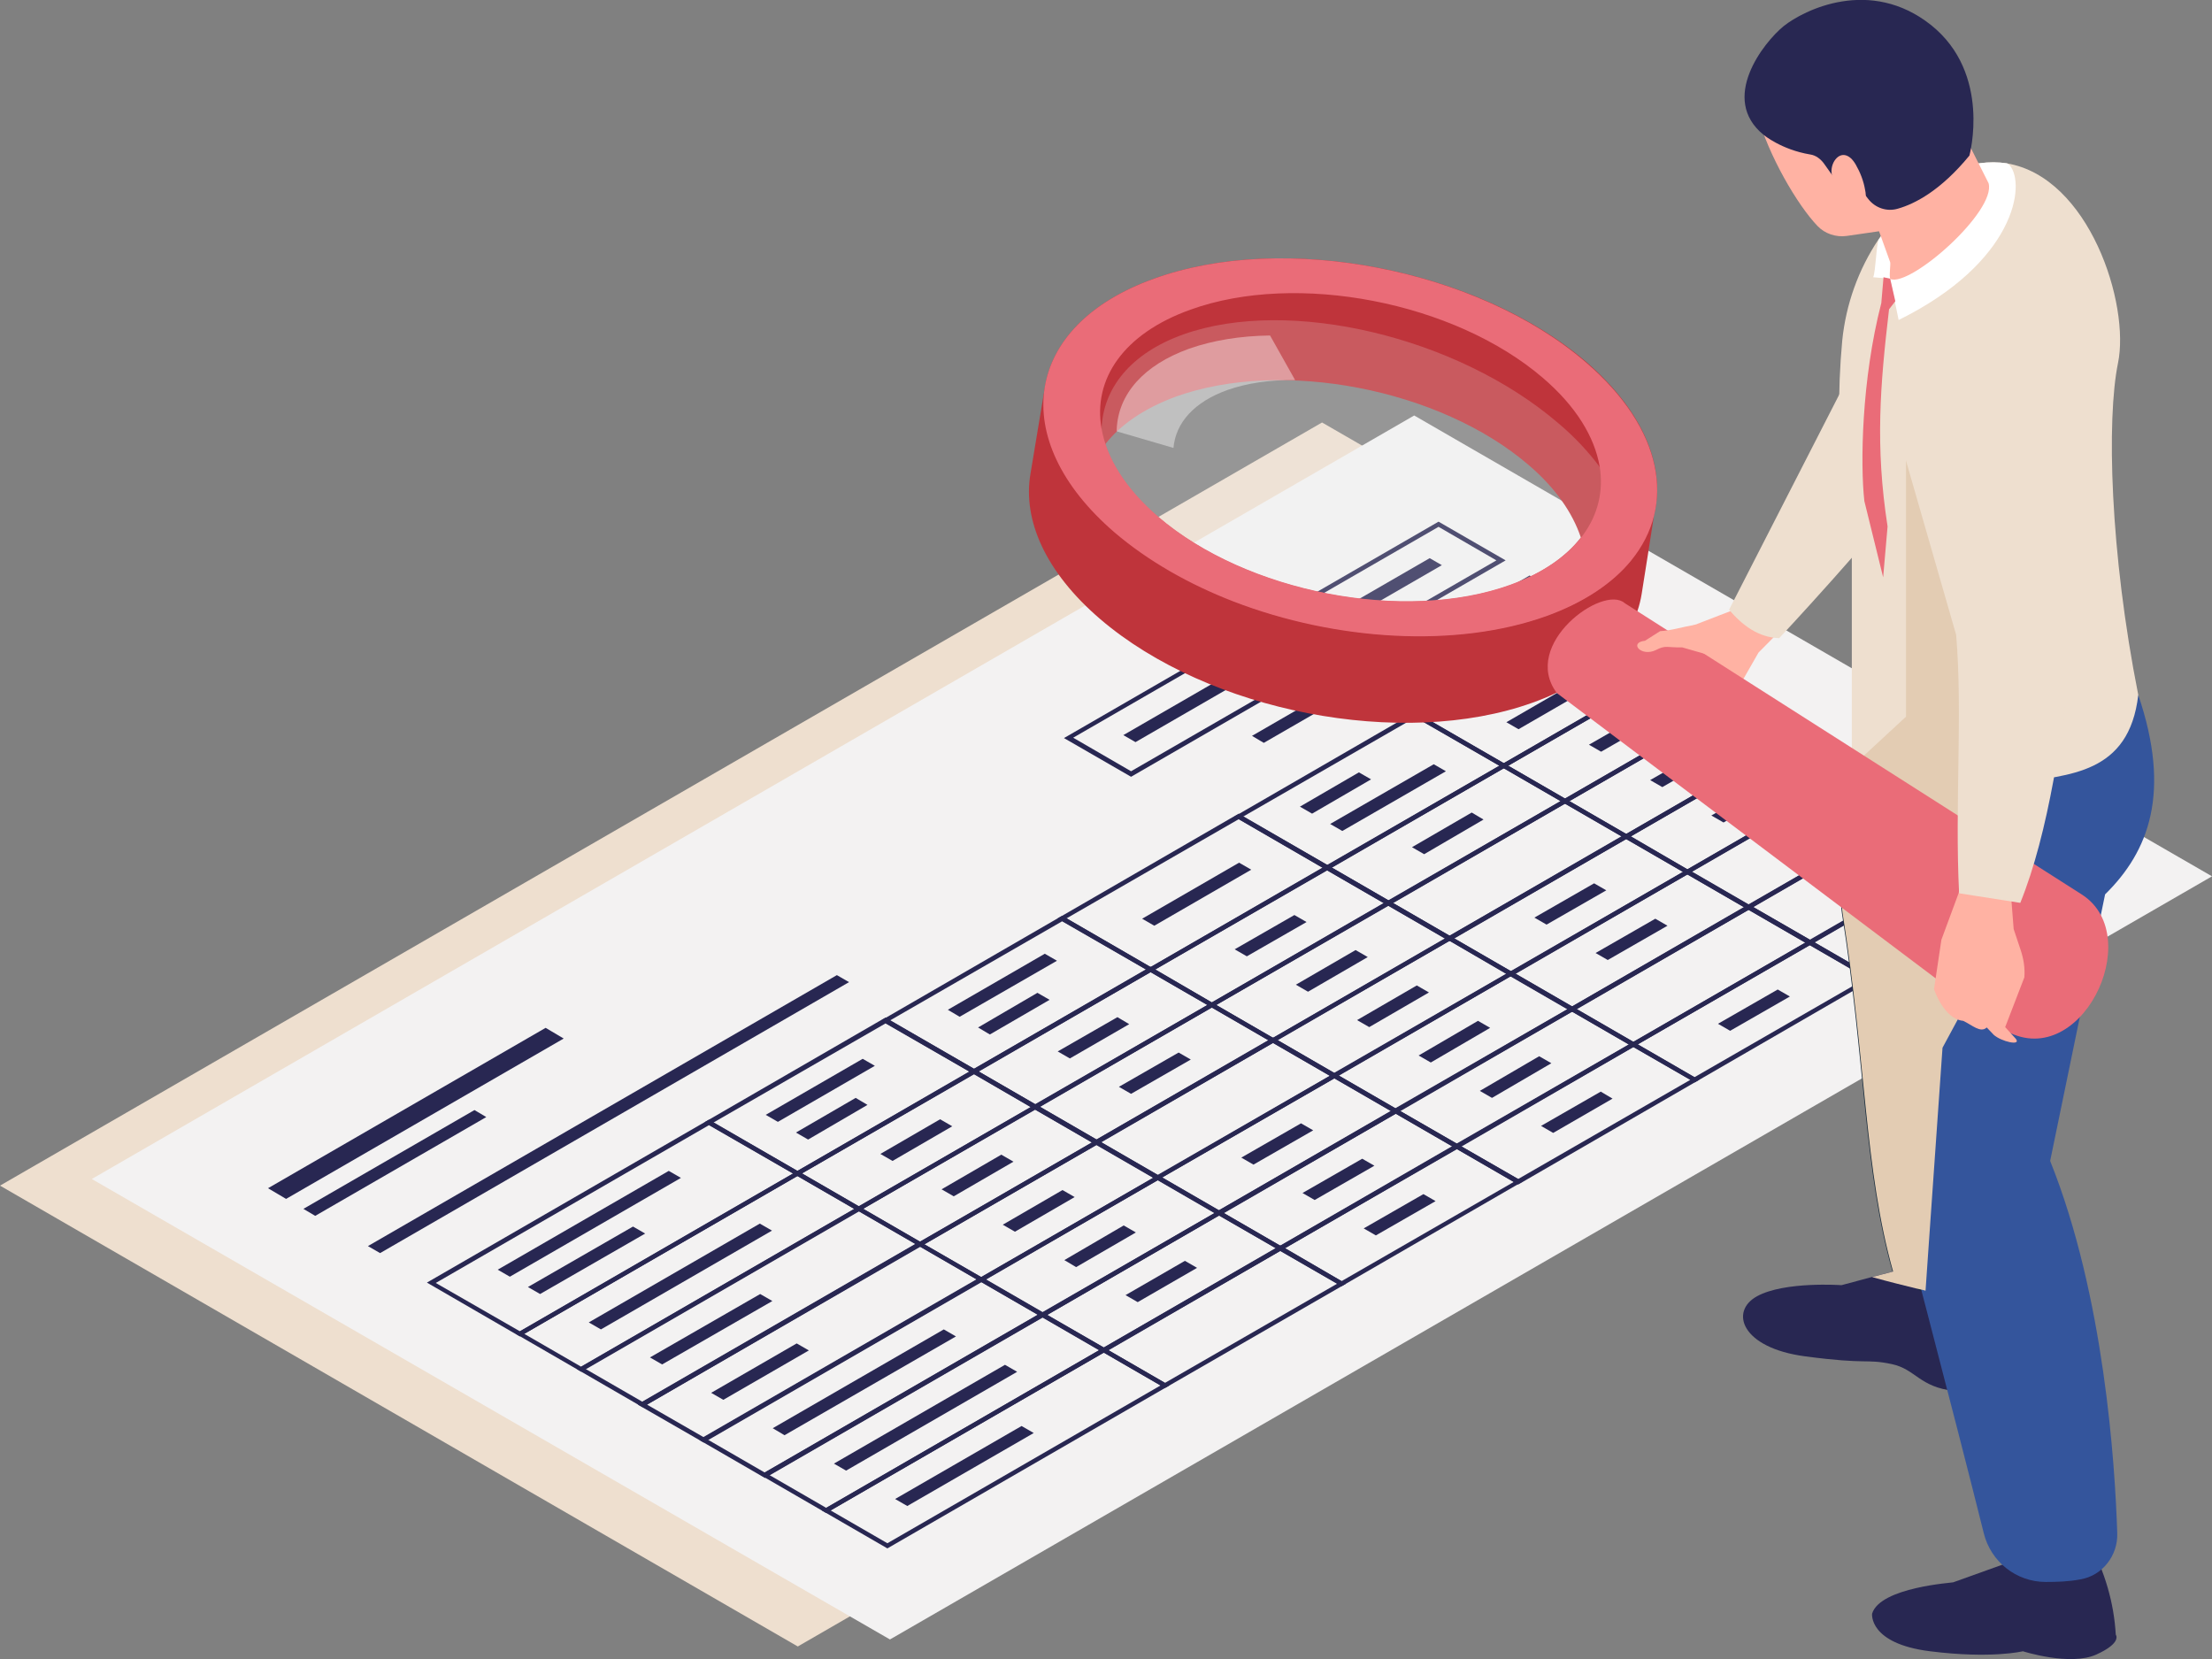 <?xml version="1.0" encoding="utf-8"?>
<!-- Generator: Adobe Illustrator 27.1.1, SVG Export Plug-In . SVG Version: 6.00 Build 0)  -->










<svg version="1.1" id="Layer_1" xmlns="http://www.w3.org/2000/svg" xmlns:xlink="http://www.w3.org/1999/xlink" x="0px" y="0px" viewBox="0 0 600 450" style="enable-background:new 0 0 600 450;" xml:space="preserve">
<rect x="0" y="0" width="600" height="450" fill="#808080" stroke="none"/>
<style type="text/css">
	.st0{fill:#EEDFCF;}
	.st1{fill:#F3F2F2;}
	.st2{fill:#282752;}
	.st3{fill:#BF343B;}
	.st4{opacity:0.2;fill:#F3F2F2;}
	.st5{fill:#EA6C78;}
	.st6{opacity:0.4;fill:#FFFFFF;}
	.st7{fill:#FFB2A3;}
	.st8{fill:#182B3B;}
	.st9{fill:#34559C;}
	.st10{fill:#E3CCB3;}
	.st11{fill:#FFFFFF;}
</style>
<switch>
	
	<g>
		<g>
			<g>
				<polygon class="st0" points="575.1,239.5 216.4,446.6 0,321.6 358.6,114.6 				"/>
				<polygon class="st1" points="600,237.7 241.4,444.7 24.9,319.8 383.6,112.7 				"/>
				<path class="st2" d="M217.5,318.3L141,362.5l-25.2-14.6l76.5-44.2L217.5,318.3z M141,361.1l74.1-42.8l-22.8-13.1l-74.1,42.8
					L141,361.1z"/>
				<path class="st2" d="M265.4,290.6L216.3,319l-25.2-14.6l49.1-28.4L265.4,290.6z M216.3,317.6l46.7-26.9l-22.8-13.1l-46.7,26.9
					L216.3,317.6z"/>
				<path class="st2" d="M313.3,263l-49.1,28.4L239,276.8l49.1-28.4L313.3,263z M264.2,289.9l46.7-26.9l-22.8-13.1l-46.7,26.9
					L264.2,289.9z"/>
				<path class="st2" d="M361.2,235.3l-49.1,28.4l-25.2-14.6l49.1-28.4L361.2,235.3z M312.1,262.3l46.7-26.9L336,222.2l-46.7,26.9
					L312.1,262.3z"/>
				<path class="st2" d="M409.1,207.7L360,236.1l-25.2-14.6l49.1-28.4L409.1,207.7z M360,234.6l46.7-26.9l-22.8-13.1l-46.7,26.9
					L360,234.6z"/>
				<path class="st2" d="M457,180l-49.1,28.4l-25.2-14.6l49.1-28.4L457,180z M407.9,207l46.7-26.9l-22.8-13.1l-46.7,26.9L407.9,207z
					"/>
				<path class="st2" d="M408.4,152l-101.6,58.7l-18.2-10.5l101.6-58.7L408.4,152z M306.8,209.2l99.1-57.2l-15.7-9.1l-99.1,57.2
					L306.8,209.2z"/>
				<path class="st2" d="M234.2,327.9l-76.5,44.2l-17.8-10.3l76.5-44.2L234.2,327.9z M157.6,370.7l74.1-42.8l-15.4-8.9l-74.1,42.8
					L157.6,370.7z"/>
				<path class="st2" d="M282,300.2l-49.1,28.4l-17.8-10.3l49.1-28.4L282,300.2z M232.9,327.2l46.7-26.9l-15.4-8.9l-46.7,26.9
					L232.9,327.2z"/>
				<path class="st2" d="M329.9,272.6l-49.1,28.4L263,290.6l49.1-28.4L329.9,272.6z M280.8,299.5l46.7-26.9l-15.4-8.9l-46.7,26.9
					L280.8,299.5z"/>
				<path class="st2" d="M377.8,244.9l-49.1,28.4L310.9,263l49.1-28.4L377.8,244.9z M328.7,271.9l46.7-26.9l-15.4-8.9L313.3,263
					L328.7,271.9z"/>
				<path class="st2" d="M425.7,217.3l-49.1,28.4l-17.8-10.3l49.1-28.4L425.7,217.3z M376.6,244.2l46.7-26.9l-15.4-8.9l-46.7,26.9
					L376.6,244.2z"/>
				<path class="st2" d="M473.6,189.6L424.5,218l-17.8-10.3l49.1-28.4L473.6,189.6z M424.5,216.6l46.7-26.9l-15.4-8.9l-46.7,26.9
					L424.5,216.6z"/>
				<path class="st2" d="M250.8,337.5l-76.5,44.2l-17.8-10.3l76.5-44.2L250.8,337.5z M174.2,380.2l74.1-42.8l-15.4-8.9l-74.1,42.8
					L174.2,380.2z"/>
				<path class="st2" d="M298.7,309.8l-49.1,28.4l-17.8-10.3l49.1-28.4L298.7,309.8z M249.5,336.8l46.7-26.9l-15.4-8.9l-46.7,26.9
					L249.5,336.8z"/>
				<path class="st2" d="M346.5,282.2l-49.1,28.4l-17.8-10.3l49.1-28.4L346.5,282.2z M297.4,309.1l46.7-26.9l-15.4-8.9L282,300.2
					L297.4,309.1z"/>
				<path class="st2" d="M394.4,254.5l-49.1,28.4l-17.8-10.3l49.1-28.4L394.4,254.5z M345.3,281.5l46.7-26.9l-15.4-8.9l-46.7,26.9
					L345.3,281.5z"/>
				<path class="st2" d="M442.3,226.9l-49.1,28.4l-17.8-10.3l49.1-28.4L442.3,226.9z M393.2,253.8l46.7-26.9l-15.4-8.9l-46.7,26.9
					L393.2,253.8z"/>
				<path class="st2" d="M490.2,199.2l-49.1,28.4l-17.8-10.3l49.1-28.4L490.2,199.2z M441.1,226.2l46.7-26.9l-15.4-8.9l-46.7,26.9
					L441.1,226.2z"/>
				<path class="st2" d="M267.4,347.1l-76.5,44.2L173,381l76.5-44.2L267.4,347.1z M190.8,389.8l74.1-42.8l-15.4-8.9L175.5,381
					L190.8,389.8z"/>
				<path class="st2" d="M315.3,319.4l-49.1,28.4l-17.8-10.3l49.1-28.4L315.3,319.4z M266.1,346.4l46.7-26.9l-15.4-8.9l-46.7,26.9
					L266.1,346.4z"/>
				<path class="st2" d="M363.2,291.8L314,320.1l-17.8-10.3l49.1-28.4L363.2,291.8z M314,318.7l46.7-26.9l-15.4-8.9l-46.7,26.9
					L314,318.7z"/>
				<path class="st2" d="M411,264.1l-49.1,28.4l-17.8-10.3l49.1-28.4L411,264.1z M361.9,291l46.7-26.9l-15.4-8.9l-46.7,26.9
					L361.9,291z"/>
				<path class="st2" d="M458.9,236.5l-49.1,28.4L392,254.5l49.1-28.4L458.9,236.5z M409.8,263.4l46.7-26.9l-15.4-8.9l-46.7,26.9
					L409.8,263.4z"/>
				<path class="st2" d="M506.8,208.8l-49.1,28.4l-17.8-10.3l49.1-28.4L506.8,208.8z M457.7,235.8l46.7-26.9l-15.4-8.9l-46.7,26.9
					L457.7,235.8z"/>
				<path class="st2" d="M284,356.7l-76.5,44.2l-17.8-10.3l76.5-44.2L284,356.7z M207.4,399.4l74.1-42.8l-15.4-8.9l-74.1,42.8
					L207.4,399.4z"/>
				<path class="st2" d="M331.9,329l-49.1,28.4l-17.8-10.3l49.1-28.4L331.9,329z M282.8,355.9l46.7-26.9l-15.4-8.9l-46.7,26.9
					L282.8,355.9z"/>
				<path class="st2" d="M379.8,301.4l-49.1,28.4l-17.8-10.3l49.1-28.4L379.8,301.4z M330.6,328.3l46.7-26.9l-15.4-8.9l-46.7,26.9
					L330.6,328.3z"/>
				<path class="st2" d="M427.7,273.7l-49.1,28.4l-17.8-10.3l49.1-28.4L427.7,273.7z M378.5,300.6l46.7-26.9l-15.4-8.9l-46.7,26.9
					L378.5,300.6z"/>
				<path class="st2" d="M475.5,246.1l-49.1,28.4l-17.8-10.3l49.1-28.4L475.5,246.1z M426.4,273l46.7-26.9l-15.4-8.9L411,264.1
					L426.4,273z"/>
				<path class="st2" d="M523.4,218.4l-49.1,28.4l-17.8-10.3l49.1-28.4L523.4,218.4z M474.3,245.3l46.7-26.9l-15.4-8.9l-46.7,26.9
					L474.3,245.3z"/>
				<path class="st2" d="M300.6,366.2l-76.5,44.2l-17.8-10.3l76.5-44.2L300.6,366.2z M224.1,409l74.1-42.8l-15.4-8.9l-74.1,42.8
					L224.1,409z"/>
				<path class="st2" d="M348.5,338.6L299.4,367l-17.8-10.3l49.1-28.4L348.5,338.6z M299.4,365.5l46.7-26.9l-15.4-8.9L284,356.7
					L299.4,365.5z"/>
				<path class="st2" d="M396.4,310.9l-49.1,28.4L329.4,329l49.1-28.4L396.4,310.9z M347.3,337.9l46.7-26.9l-15.4-8.9L331.9,329
					L347.3,337.9z"/>
				<path class="st2" d="M444.3,283.3l-49.1,28.4l-17.8-10.3l49.1-28.4L444.3,283.3z M395.1,310.2l46.7-26.9l-15.4-8.9l-46.7,26.9
					L395.1,310.2z"/>
				<path class="st2" d="M492.2,255.6L443,284l-17.8-10.3l49.1-28.4L492.2,255.6z M443,282.6l46.7-26.9l-15.4-8.9l-46.7,26.9
					L443,282.6z"/>
				<path class="st2" d="M540,228l-49.1,28.4l-17.8-10.3l49.1-28.4L540,228z M490.9,254.9l46.7-26.9l-15.4-8.9l-46.7,26.9
					L490.9,254.9z"/>
				<path class="st2" d="M317.2,375.8L240.7,420l-17.8-10.3l76.5-44.2L317.2,375.8z M240.7,418.6l74.1-42.8l-15.4-8.9l-74.1,42.8
					L240.7,418.6z"/>
				<path class="st2" d="M365.1,348.2L316,376.5l-17.8-10.3l49.1-28.4L365.1,348.2z M316,375.1l46.7-26.9l-15.4-8.9l-46.7,26.9
					L316,375.1z"/>
				<path class="st2" d="M413,320.5l-49.1,28.4L346,338.6l49.1-28.4L413,320.5z M363.9,347.5l46.7-26.9l-15.4-8.9l-46.7,26.9
					L363.9,347.5z"/>
				<path class="st2" d="M460.9,292.9l-49.1,28.4l-17.8-10.3l49.1-28.4L460.9,292.9z M411.8,319.8l46.7-26.9L443,284l-46.7,26.9
					L411.8,319.8z"/>
				<path class="st2" d="M508.8,265.2l-49.1,28.4l-17.8-10.3l49.1-28.4L508.8,265.2z M459.6,292.2l46.7-26.9l-15.4-8.9l-46.7,26.9
					L459.6,292.2z"/>
				<path class="st2" d="M556.7,237.6l-49.1,28.4l-17.8-10.3l49.1-28.4L556.7,237.6z M507.5,264.5l46.7-26.9l-15.4-8.9l-46.7,26.9
					L507.5,264.5z"/>
				<polygon class="st2" points="230.3,266.4 103.1,339.9 99.8,338 227,264.5 				"/>
				<polygon class="st2" points="418.2,158 342.8,201.5 339.6,199.6 414.9,156.1 				"/>
				<polygon class="st2" points="131.9,303 85.5,329.8 82.3,327.9 128.7,301.1 				"/>
				<polygon class="st2" points="184.7,319.5 138.3,346.3 135,344.4 181.4,317.6 				"/>
				<polygon class="st2" points="209.4,333.8 163,360.6 159.7,358.7 206.1,331.9 				"/>
				<polygon class="st2" points="209.5,352.9 179.6,370.1 176.3,368.2 206.2,351 				"/>
				<polygon class="st2" points="219.4,366.3 196.2,379.7 192.9,377.8 216.1,364.4 				"/>
				<polygon class="st2" points="259.3,362.5 212.8,389.3 209.6,387.4 256,360.6 				"/>
				<polygon class="st2" points="275.9,372.1 229.5,398.9 226.2,397 272.6,370.2 				"/>
				<polygon class="st2" points="280.4,388.7 246.1,408.5 242.8,406.6 277.1,386.8 				"/>
				<polygon class="st2" points="175,334.6 146.5,351 143.2,349.1 171.7,332.7 				"/>
				<polygon class="st2" points="237.3,289.1 211,304.3 207.7,302.4 234,287.2 				"/>
				<polygon class="st2" points="235.3,299.7 219.2,309.1 215.9,307.2 232.1,297.8 				"/>
				<polygon class="st2" points="258.3,305.5 242.1,314.9 238.8,313 255,303.6 				"/>
				<polygon class="st2" points="274.9,315.1 258.7,324.5 255.4,322.6 271.6,313.2 				"/>
				<polygon class="st2" points="291.5,324.7 275.3,334.1 272,332.2 288.2,322.8 				"/>
				<polygon class="st2" points="308.1,334.3 291.9,343.7 288.7,341.8 304.8,332.4 				"/>
				<polygon class="st2" points="324.7,343.9 308.6,353.2 305.3,351.3 321.4,342 				"/>
				<polygon class="st2" points="306.3,277.8 290.2,287.1 286.9,285.2 303.1,275.9 				"/>
				<polygon class="st2" points="323,287.4 306.8,296.7 303.5,294.8 319.7,285.5 				"/>
				<polygon class="st2" points="356.2,306.6 340,315.9 336.7,314 352.9,304.7 				"/>
				<polygon class="st2" points="372.8,316.2 356.6,325.5 353.3,323.6 369.5,314.3 				"/>
				<polygon class="st2" points="389.4,325.8 373.2,335.1 369.9,333.2 386.1,323.9 				"/>
				<polygon class="st2" points="354.4,250.1 338.2,259.4 334.9,257.5 351.1,248.2 				"/>
				<polygon class="st2" points="371,259.6 354.8,269 351.5,267.1 367.7,257.7 				"/>
				<polygon class="st2" points="387.6,269.2 371.4,278.6 368.1,276.7 384.3,267.3 				"/>
				<polygon class="st2" points="404.2,278.8 388.1,288.2 384.8,286.3 400.9,276.9 				"/>
				<polygon class="st2" points="420.8,288.4 404.7,297.8 401.4,295.9 417.5,286.5 				"/>
				<polygon class="st2" points="437.4,298 421.3,307.3 418,305.4 434.2,296.1 				"/>
				<polygon class="st2" points="402.4,222.3 386.3,231.7 383,229.8 399.2,220.4 				"/>
				<polygon class="st2" points="435.7,241.5 419.5,250.8 416.2,248.9 432.4,239.6 				"/>
				<polygon class="st2" points="452.3,251.1 436.1,260.4 432.8,258.5 449,249.2 				"/>
				<polygon class="st2" points="485.5,270.3 469.3,279.6 466,277.7 482.2,268.4 				"/>
				<polygon class="st2" points="450.5,194.6 434.3,203.9 431,202 447.2,192.7 				"/>
				<polygon class="st2" points="467.1,204.2 450.9,213.5 447.6,211.6 463.8,202.3 				"/>
				<polygon class="st2" points="483.7,213.8 467.5,223.1 464.2,221.2 480.4,211.9 				"/>
				<polygon class="st2" points="500.3,223.3 484.2,232.7 480.9,230.8 497,221.4 				"/>
				<polygon class="st2" points="516.9,232.9 500.8,242.3 497.5,240.4 513.6,231 				"/>
				<polygon class="st2" points="533.5,242.5 517.4,251.9 514.1,250 530.3,240.6 				"/>
				<polygon class="st2" points="286.7,260.6 260.3,275.8 257.1,273.9 283.4,258.7 				"/>
				<polygon class="st2" points="284.7,271.2 268.5,280.6 265.3,278.7 281.4,269.3 				"/>
				<polygon class="st2" points="339.4,235.9 313.1,251.1 309.8,249.2 336.1,234 				"/>
				<polygon class="st2" points="371.9,211.4 355.9,220.7 352.6,218.8 368.6,209.5 				"/>
				<polygon class="st2" points="392.2,209.2 364.1,225.4 360.8,223.5 388.9,207.3 				"/>
				<polygon class="st2" points="430,177.9 403.7,193.1 400.4,191.2 426.7,176 				"/>
				<polygon class="st2" points="438.2,182.6 411.9,197.8 408.6,195.9 434.9,180.7 				"/>
				<polygon class="st2" points="391.1,153.3 344.7,180.1 341.4,178.2 387.8,151.4 				"/>
				<polygon class="st2" points="335.7,185.3 308,201.3 304.7,199.4 332.4,183.4 				"/>
				<polygon class="st2" points="152.9,281.7 77.6,325.2 72.7,322.3 148,278.8 				"/>
			</g>
			<g>
				<path class="st3" d="M283.4,105.2c0-0.1-3.9,23.4-3.9,23.4c-2.1,12.5,4.1,26.6,18.9,39.3c29.4,25.2,81.9,35.4,117.3,22.7
					c17.6-6.3,27.6-17.1,29.6-29.5c0,0,3.5-22,3.3-21.2c3.3-13.1-2.6-28.1-18.3-41.7C400.9,73,348.3,62.8,313,75.6
					C295.4,81.9,285.3,92.8,283.4,105.2z M414.6,126.1c7.4,6.3,12,13.1,14.2,19.7c-4.1,5.3-10.5,9.7-19.1,12.9
					c-28.8,10.4-71.6,2.1-95.6-18.5c-7.4-6.3-12.1-13.1-14.3-19.7c4.1-5.3,10.5-9.7,19.1-12.9C347.8,97.2,390.6,105.5,414.6,126.1z"/>
				<g>
					<path class="st4" d="M321,90.7c28.7-10.2,74.3,0.6,101.7,24.1c4.5,3.8,8.1,7.7,11.1,11.7c6.6,8.8,9.5,17.6,8.6,25.5
						c-5,6.1-12.7,11.3-22.9,15c-24.5,8.8-57.2,6.6-84.8-3.9c-5.8-3.3-11.2-7.1-16-11.2c-13.7-11.8-20.3-24.5-19.9-35.6
						C299.2,105.3,306.7,95.8,321,90.7z"/>
					<path class="st5" d="M302.3,144.4c9,7.7,20.2,14.1,32.4,18.8c27.6,10.6,60.3,12.7,84.8,3.9c10.2-3.7,17.9-8.9,22.9-15
						c12.4-15.1,8.7-35.8-12.2-53.8C400.9,73,348.3,62.8,313,75.6C277.6,88.3,272.9,119.1,302.3,144.4z M418.5,102.5
						c9,7.7,14,16,15.4,24c2.2,13.3-6.1,25.6-24.2,32.1c-28.8,10.4-71.6,2.1-95.6-18.5c-8.9-7.7-13.9-15.9-15.3-23.8
						c-2.4-13.4,5.9-25.8,24.1-32.3C351.7,73.6,394.5,81.9,418.5,102.5z"/>
				</g>
				<path class="st6" d="M332.9,105.8c5.4-1.9,11.7-2.8,18.4-2.7L344.5,91c-8,0.1-15.5,1.3-22,3.6c-12.2,4.4-19.2,12.2-19.6,21.9
					c0,0.1,0,0.3,0,0.5l15.4,4.5C318.9,114.6,324,109,332.9,105.8z"/>
			</g>
			<polygon class="st7" points="453.2,172 469.8,165.6 477.3,156.7 486.9,167 477,177 471.5,186.6 448,176.3 			"/>
			<path class="st2" d="M507.8,437.7c0,0-1,8.1,15.7,10.2c16.7,2.1,25.2,0,25.2,0s12.8,4.1,19.9,0.9c7.1-3.2,5.3-5.4,5.3-5.4
				c-0.5-8.6-2.9-17-7.4-25.4l-19.4-7.1l-2.8,13.1l-14.5,5.2C529.9,429.3,510,430.5,507.8,437.7z"/>
			<path class="st2" d="M533,341v36.5c-1.1,0-2-0.1-2.9-0.2c-9.6-1.1-10.4-5.9-17-7.3c-7.2-1.5-6.2,0.2-23.5-2.1
				c-17.3-2.3-20.5-12.2-13-16.3c7.5-4.1,22.9-3,22.9-3l8.2-2.2l5.7-1.5l4.4-9.9c0,0,5.3,2.2,5.3,2.2L533,341z"/>
			<path class="st8" d="M548.2,247.4l-1.1,23.2l4.2,82.4c-11.4,0.6-15,0.9-18.4,0.6c-3.7-0.3-7.2-1.3-10.6-2.8
				c-0.9-0.4-1.8-0.9-2.7-1.4c-2.2-1.3-4.3-2.8-6.3-4.6c-7.8-27.7-7.3-56.7-13.7-97.2c-0.5-3.3-0.2-6.7,1-9.8l4.5-12l15.8-42.3
				l20.7,7.1l17.6,6.1l7.3,2.5L548.2,247.4z"/>
			<path class="st9" d="M521.4,211.6c0,0-18.5,59.6-8.5,106.7c0,0,18,68.6,25.2,97.6c1.9,7.7,8.8,13.2,16.8,13.2
				c3.1,0,6.3-0.1,9.4-0.7c6-1,10.2-6.5,10-12.5c-0.6-18.7-3.5-64.4-18.2-101l14.9-72.3c11.9-11.7,18-27.6,9-54.1L521.4,211.6z"/>
			<path class="st0" d="M469,165.4c3.7,4.3,8,7.5,13.6,7.7c0,0,23.3-24.8,44.2-50.8l20.3-57.9l-39.6,6.9l-8.6,35.7L469,165.4z"/>
			<path class="st0" d="M580,188.5c-2.5,21.6-19,21.6-32.9,23.9c-13.3,3.3-28.3,8.5-44.7-2c-0.8-0.5-0.1-1.8-0.1-2.7v-60.3
				c-0.8-4.4-1.5-8.7-2-13.1c-1.7-13.9-1.9-27.9-0.6-41.9c1-9.9,4.4-19.3,9.8-27.4c3.3-4.9,7.3-9.4,11.9-13.2c2.2-1.9,4.6-3.5,7.1-5
				c0.1-0.1,0.3-0.2,0.4-0.3c5.6-2.3,10.7-2.9,15.4-2.2c22.4,3.7,33.5,38.2,30.2,54.2C571.4,113.7,572.3,149.7,580,188.5z"/>
			<path class="st10" d="M547.2,246.5l-0.6,1.2l-19.7,36.5l-3.7,52.9l-0.9,13c-0.2-0.1-1.1-0.3-2.5-0.6c-2.8-0.7-7.4-1.8-12-3.1
				l5.7-1.5c-7.8-27.7-7.3-56.7-13.7-97.2c-0.5-3.3-0.2-6.7,1-9.8l4.5-12c-1.9-6.3-2.8-12.8-2.8-18.1l14.5-13.4v-78.7l24.7,75
				l-0.2,4.9l0.9,7.8L547.2,246.5z"/>
			<path class="st5" d="M422.3,188l121.1,91.2c20.6,12.5,39-25,21.4-36.5l-124.1-79.1C434.8,158.4,412.4,174.8,422.3,188z"/>
			<path class="st7" d="M533.9,225.8c-0.5,0.3-2.6,16.4-2.6,16.4l-4.7,12.7l-2,13.4c0,0,2.6,8.1,7.9,8.6c2.4,1.1,4.7,3.4,6.4,1.8
				l1.9,2c2,1.8,7.5,3.1,6,1.1l-2.9-3.2l5.2-13.5c0.2-2.5-0.2-5-1-7.4l-1.9-5.7l-0.6-7.7l-3.7-15.3L533.9,225.8z"/>
			<path class="st0" d="M515.8,120.8l14.8,51.4c1.8,21.2-0.4,46.2,0.8,70.1l16.6,2.6c7.7-19,11.5-45.8,14.8-73.8l-14-62.3
				C538,74.1,506,96.7,515.8,120.8z"/>
			<path class="st7" d="M446.2,173.8l4.1-2.6c3.2-0.2,5.8-1.1,9.8-1.8l1.1,3.1l1.9,0.7l1.2,4.7l-8-2.3c-4.1,0.1-4.4-0.7-7.1,0.7
				C445.2,178.3,441.7,174.3,446.2,173.8z"/>
			<path class="st11" d="M515,86.8l-2.3-11.2l-4.6-0.4c0.7-1.7,0.8-8.6,1.5-10.2c3.3-4.9,7.3-9.4,11.9-13.2c2.2-1.9,4.6-3.5,7.1-5
				c0.1-0.1,0.3-0.2,0.4-0.3c5.6-2.3,10.7-2.9,15.4-2.2c0.2,0.1,0.4,0.3,0.7,0.5C549.6,50,546.6,71.2,515,86.8z"/>
			<g>
				<path class="st7" d="M512.7,71.1L505,49.7l28-12.7l6.4,12.7c2.1,7.6-21.1,28.1-26.6,26C512.3,75.5,512.9,71.5,512.7,71.1z"/>
				<path class="st7" d="M514,62.1L500.9,64c-2.9,0.4-5.9-0.6-7.9-2.7c-5.4-5.6-13.3-19.1-16.3-30.1c-4.6-16.8,11.4-28,23.1-29.3
					c11.7-1.3,24.7,2.9,30.9,16.4c6.1,13.6,0.4,28.7,0.4,28.7L514,62.1z"/>
				<path class="st2" d="M478.4,36.6c0,0,4.8,4,12.6,5.3c1.5,0.2,2.8,1.2,3.7,2.4l3.2,4.5l6.8,2.5l2,2.6c1.9,2.5,5.1,3.6,8.1,2.7
					c4.6-1.3,11.6-4.9,19.4-14.4c0,0,6.1-22.2-10.4-35.4c-16.5-13.1-34.5-4.1-40,0.3C478.4,11.5,466.3,26.8,478.4,36.6z"/>
				<path class="st7" d="M501.9,42.8c0.6,0.5,1.1,1.2,1.5,1.9c1.2,2.1,2.1,4.4,2.5,6.8c0.2,0.9,0.3,1.9,0,2.8c-0.3,0.9-1,1.7-2,1.9
					c-1.3,0.2-2.4-0.9-3.1-1.9c-1.5-2-3.9-5-4-7.6C496.6,43.9,499.1,40.5,501.9,42.8z"/>
			</g>
			<path class="st5" d="M512.7,75.6l-1.8-0.4l-0.6,7c-5.4,20.9-5.7,43.8-4.6,53.7l5.1,20.7l1.2-13.8c-3.4-21.9-2-38.4,0.4-58.9
				l1.7-2.2L512.7,75.6z"/>
		</g>
	</g>
</switch>

</svg>
